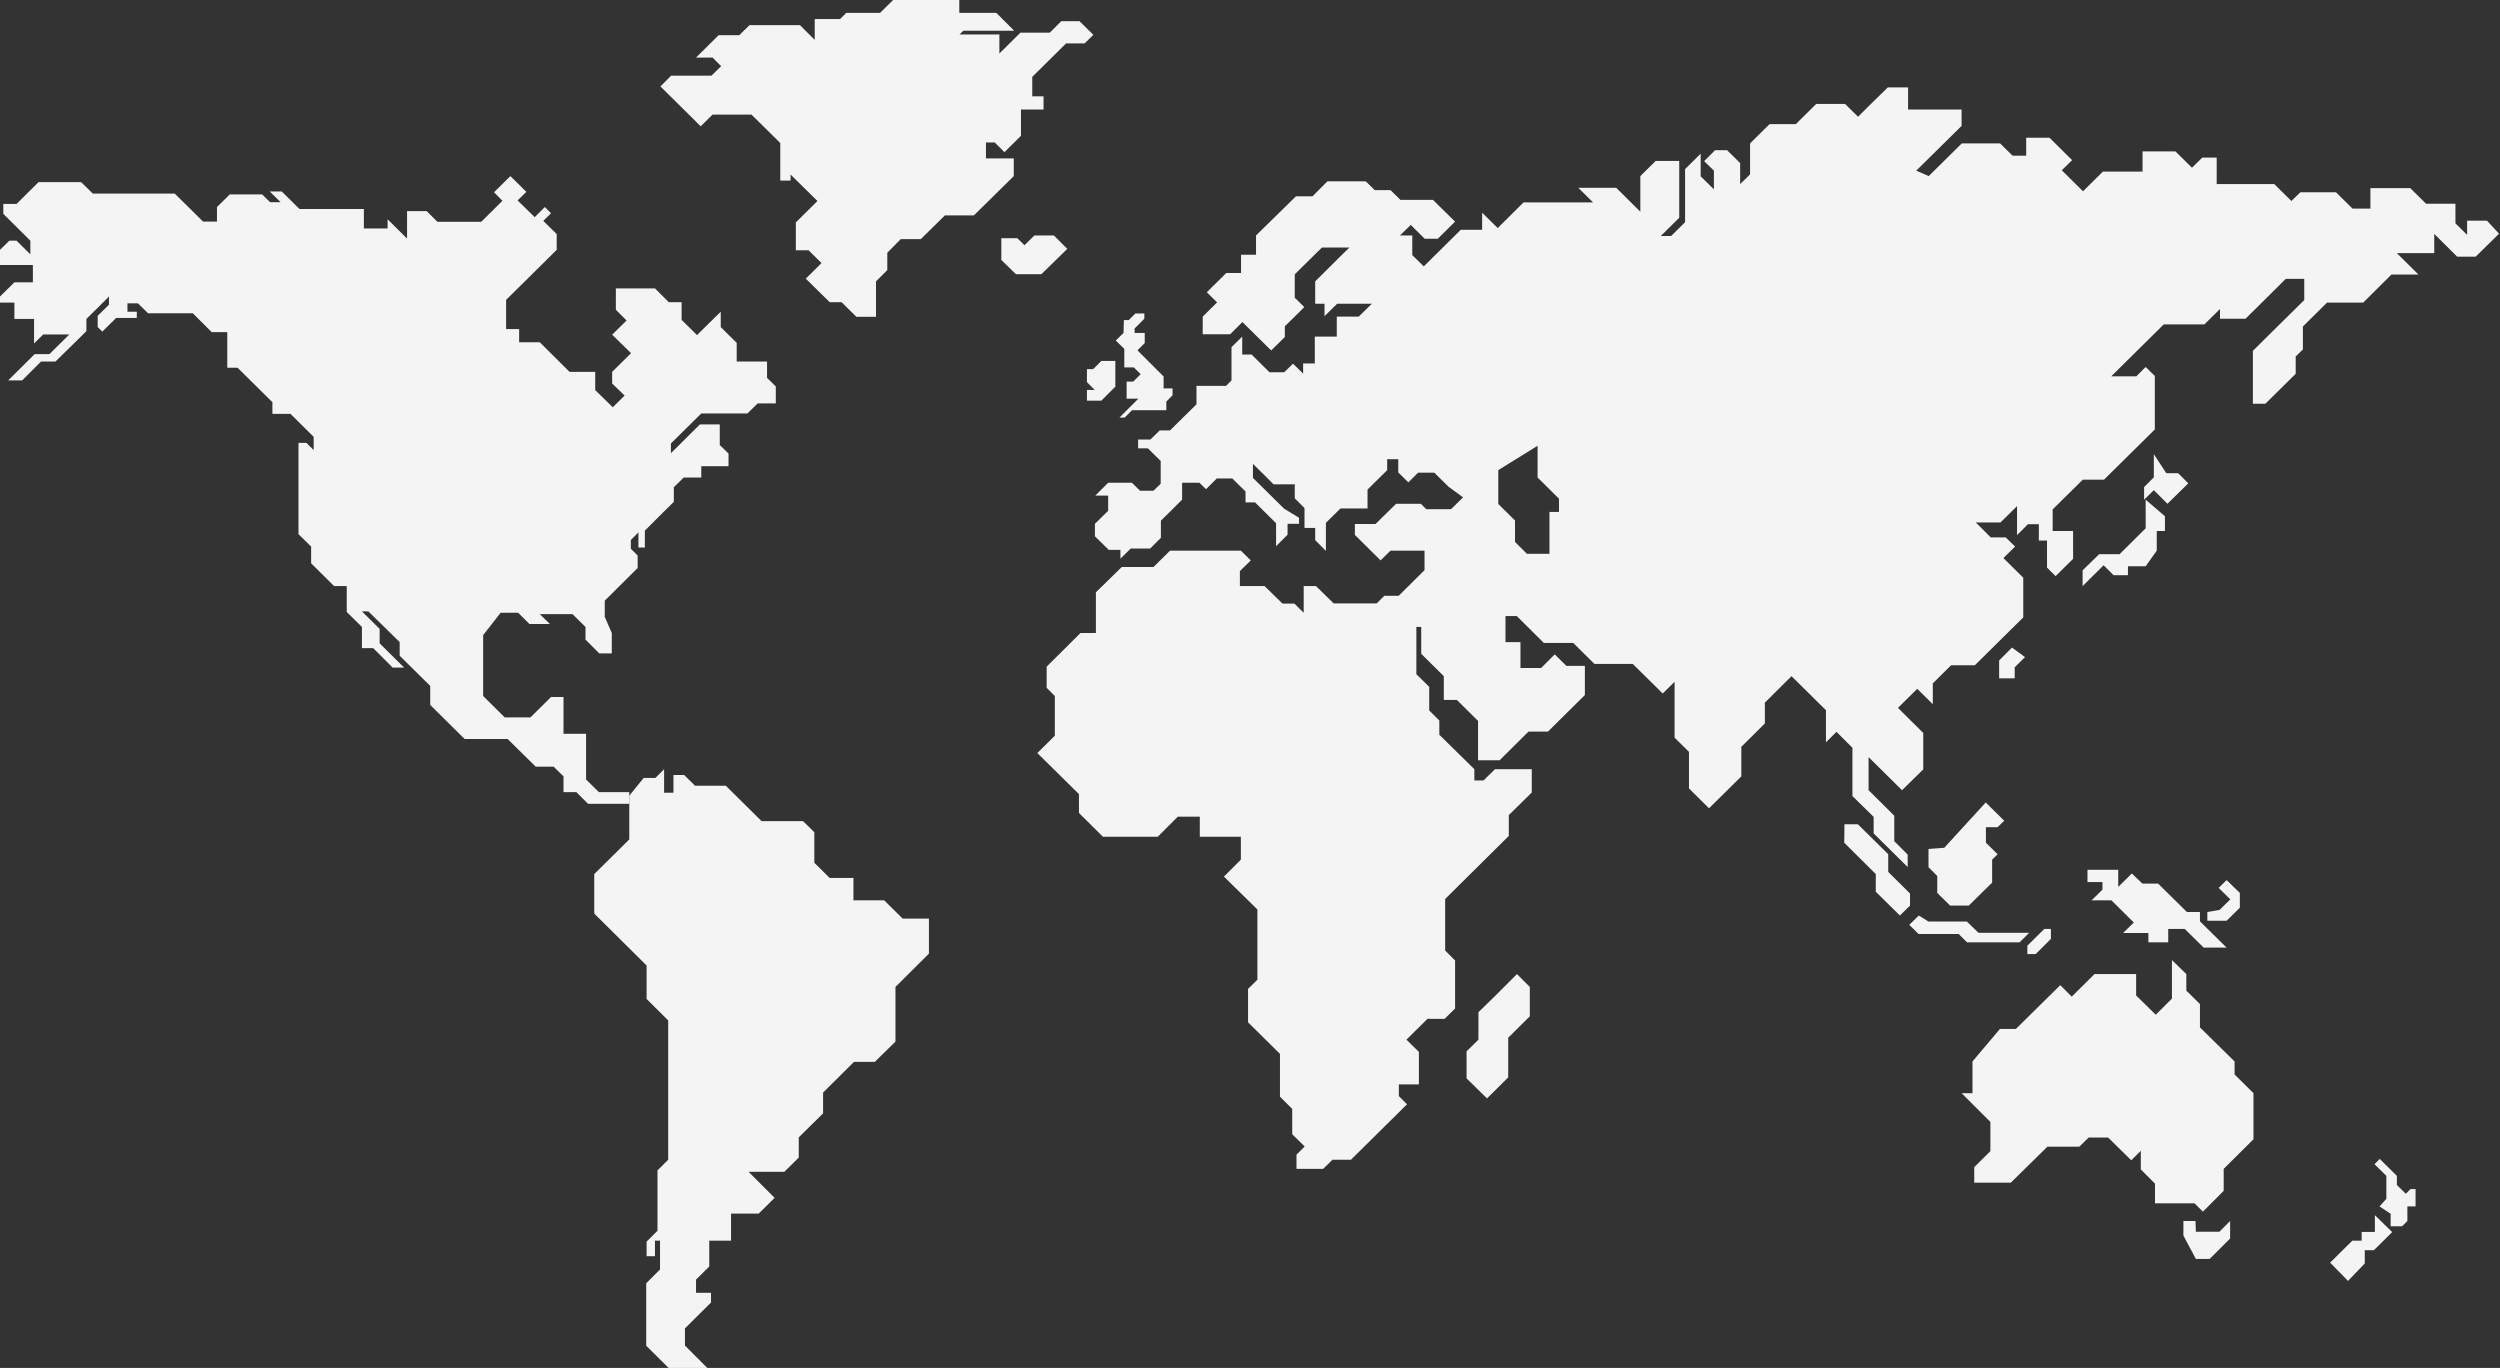<?xml version="1.0" encoding="utf-8"?>
<!-- Generator: Adobe Illustrator 17.1.0, SVG Export Plug-In . SVG Version: 6.00 Build 0)  -->
<!DOCTYPE svg PUBLIC "-//W3C//DTD SVG 1.1//EN" "http://www.w3.org/Graphics/SVG/1.1/DTD/svg11.dtd">
<svg version="1.1" id="Layer_2" xmlns="http://www.w3.org/2000/svg" xmlns:xlink="http://www.w3.org/1999/xlink" x="0px" y="0px"
	 viewBox="0 0 1284.8 703" enable-background="new 0 0 1284.8 703" xml:space="preserve">
<rect x="0" y="0" width="1284.8" height="703" fill="#333333" stroke="none"/>
<polygon fill="#F4F4F4" points="727.9,322.2 727.9,346.5 734.5,353 734.5,365.1 739.7,370.3 739.7,377.6 757.7,395.3 757.7,401.1 
	762.4,401.1 768.3,395.3 787.2,395.3 787.2,407.3 775.4,418.9 775.4,429.6 742.7,462 742.7,488.5 747.8,493.6 747.8,518.3 
	742.4,523.6 733.6,523.6 722.8,534.3 729.2,540.6 729.2,557.3 718.9,557.3 718.9,563.3 723.1,567.5 694.3,596 684.8,596 680,600.7 
	666.3,600.7 666.3,593.4 670.5,589.2 664.1,582.9 664.1,569.9 657.8,563.6 657.8,541.6 641.4,525.4 641.4,508.2 646.2,503.5 
	646.2,480 646.2,467.4 629,450.5 637.7,441.8 637.7,430 616.6,430 616.6,419.7 605.3,419.7 595,430 566.8,430 554.5,417.8 
	554.5,408.1 533.1,387 542.1,378.1 542.1,357.7 537.9,353.5 537.9,342.6 555.3,325.3 563.2,325.3 563.2,313.3 563.2,304.4 
	576.5,291.4 592.8,291.4 601.3,283 637.7,283 642.8,288 637.2,293.5 637.2,301.2 649.9,301.2 659.1,310.2 665.2,310.2 670,314.9 
	670,301.2 676.3,301.2 685.4,310.1 701.2,310.1 707.5,310.1 711.4,306.2 719.5,306.2 "/>
<polygon fill="#F4F4F4" points="947.9,423.6 954.8,423.6 970.4,439 970.4,448.1 981.6,459.2 981.6,465.4 976.4,470.5 964,458.3 
	964,449.2 947.8,433.1 "/>
<polygon fill="#F4F4F4" points="991.1,436.3 991.1,445.7 995.6,450.2 995.6,458.9 1002.2,465.4 1011.8,465.4 1023.8,453.6 
	1023.8,441.8 1026.6,439 1020.6,433.1 1020.6,425.1 1026.6,425.1 1030,421.8 1020.5,412.4 999.2,435.7 "/>
<polygon fill="#F4F4F4" points="986.1,470.5 981.2,475.3 986,480 1006.6,480 1010.9,484.3 1022.4,484.3 1037.9,484.3 1042.8,479.4 
	1016.8,479.4 1010.8,473.6 991.1,473.6 "/>
<polygon fill="#F4F4F4" points="1072.8,447 1072.8,453.3 1080.5,453.3 1080.5,457.2 1074.9,462.7 1085.1,462.7 1096.6,474.1 
	1091.1,479.5 1104.1,479.5 1104.1,484.3 1114.3,484.3 1114.3,477.4 1122.8,477.4 1132.5,487 1144.3,487 1130.6,473.5 1130.6,468.7 
	1123.9,468.7 1109.1,454.1 1101,454.1 1095.6,448.9 1088.6,455.8 1088.6,447 "/>
<polygon fill="#F4F4F4" points="566,185.5 561.8,189.7 558.6,189.7 558.6,196.4 562.6,200.4 558.6,200.4 558.6,205.9 566,205.9 
	573.2,198.7 573.2,185.5 "/>
<polygon fill="#F4F4F4" points="577.4,171.1 573.4,175 577.8,179.3 577.8,188.8 582.7,188.8 586.2,192.3 582.4,196.1 579,196.1 
	579,204.9 585,204.9 575.3,214.6 578,214.6 581.8,210.8 586.2,210.8 599.4,210.8 599.4,206.4 602.6,203.1 602.6,199.6 598,199.6 
	598,193.5 586,181.5 584.6,180 588.3,176.3 588.3,171.1 583.1,171.1 583.1,168.8 588.1,163.8 588.1,161.1 583.5,161.1 580.1,164.5 
	577.6,164.5 "/>
<polygon fill="#F4F4F4" points="323.4,408.9 323.4,431.4 305.4,449.2 305.4,469.5 332.3,496.2 332.3,513.4 343.4,524.4 343.4,574 
	343.4,596 337.9,601.5 337.9,632.5 332.3,638.1 332.3,645.6 336.6,645.6 336.6,637.6 339.2,637.6 339.2,652.4 332.1,659.5 
	332.1,691.6 343.6,703 363.5,703 352,691.5 352,682.7 365.4,669.4 365.4,664.4 357.7,664.4 357.7,657.6 364.5,650.9 364.5,637.6 
	375.7,637.6 375.7,623.7 389.9,623.7 398.1,615.6 384.7,602.2 403.1,602.2 410.5,594.9 410.5,584.5 423,572.2 423,561.5 
	438.9,545.7 449.6,545.7 460.2,535.3 460.2,507.2 477.4,490.1 477.4,472.1 463.9,472.1 454.4,462.7 438.6,462.7 438.6,451.2 
	426.4,451.2 418.5,443.4 418.5,427.7 412.7,422 391.4,422 383.3,414 373,403.8 357.2,403.8 351.6,398.3 346.1,398.3 346.1,407.4 
	341.3,407.4 341.3,395.3 336.8,399.8 330.8,399.8 "/>
<polygon fill="#F4F4F4" points="248.3,326.4 248.3,357.7 259.4,368.7 272.6,368.7 283.2,358.2 289.6,358.2 289.6,377.1 301.2,377.1 
	301.2,400.6 307.8,407.1 323.4,407.1 323.4,413.1 309.1,413.1 302.2,413.1 296.2,407.1 289.6,407.1 289.6,399 284.5,394 275.3,394 
	260.9,379.8 238.8,379.8 221.1,362.3 221.1,352.5 205.4,337 205.4,330 189.3,314.2 186,314.2 195.1,323.2 195.1,330.6 197.9,333.4 
	207.7,343.1 201.8,343.1 191.8,333.1 186,333.1 186,322.2 178.2,314.5 178.2,301.2 171.7,301.2 159.9,289.5 159.9,280.9 
	153.4,274.5 153.4,248.3 153.4,227.6 157.5,227.6 161.2,231.3 161.2,224.5 149.3,212.7 140,212.7 140,206.7 122.1,189 116.8,189 
	116.8,170.7 108.8,170.7 99.1,161 76.1,161 70.9,155.9 65.5,155.9 65.5,160.2 70.3,160.2 70.3,163.4 59.7,163.4 52.6,170.4 
	50.2,168.1 50.2,162.3 56,156.6 56,152.4 51,157.4 44.4,163.9 44.4,170.2 28.5,185.8 21.1,185.8 11.4,195.5 4.2,195.5 17.8,182 
	25.4,182 35.6,171.9 22.2,171.9 17.5,176.5 17.5,163.9 7.4,163.9 7.4,155.5 0,155.5 0,152.4 7.4,145.1 16.9,145.1 16.9,136.2 
	0,136.2 0,128.4 4.8,123.7 8.5,123.7 15.6,130.7 15.6,123.7 1.7,109.9 1.7,104.8 8.5,104.8 19.8,93.6 41.7,93.6 47.7,99.5 
	89.8,99.5 104.4,113.9 111.5,113.9 111.5,106.4 118.1,99.9 134.7,99.9 138.8,103.9 144.2,103.9 138.6,98.4 144.8,98.4 153.9,107.4 
	167,107.4 187,107.4 187,117.4 199.2,117.4 199.2,112.7 209.2,122.6 209.2,108.5 219.3,108.5 224.8,114 247.3,114 258.2,103.2 
	253.9,98.8 262.3,90.5 270.5,98.6 266,103 274.8,111.6 280,106.4 283.2,109.6 279.2,113.5 286.1,120.3 286.1,128.4 267.5,146.8 
	260.1,154.1 260.1,169.1 266.8,169.1 266.8,175.9 277.4,175.9 292.7,191.1 305.9,191.1 305.9,200.5 314.9,209.3 321,203.3 
	314.6,197.1 314.6,191.1 324.3,181.5 314.6,172 322,164.7 316.5,159.2 316.5,148.2 336.6,148.2 343.7,155.3 350.3,155.3 
	350.3,164.4 358.2,172.2 370.4,160.2 370.4,168.1 378.6,176.2 378.6,185.8 383.1,185.8 394.2,185.8 394.2,194.2 398.7,198.6 
	398.7,207.3 389.4,207.3 384.1,212.5 360.4,212.5 344.8,227.9 344.8,232.9 359.7,218.1 369.9,218.1 369.9,228.7 374.4,233.1 
	374.4,239.6 360.4,239.6 360.4,245.4 351.4,245.4 346.3,250.4 346.3,257.9 340.1,264 334.6,269.5 331.4,272.7 331.4,281.4 
	328.1,281.4 328.1,273.6 324.2,277.5 324.2,282 327.7,285.5 327.7,291.9 310.8,308.7 310.8,317 314.4,325.3 314.4,335.8 308,335.8 
	300.9,328.7 300.9,322.2 294.2,315.6 277.4,315.6 282.6,320.7 272.1,320.7 266.3,314.9 257.3,314.9 "/>
<polygon fill="#F4F4F4" points="456,129.9 456,138.8 450.2,144.6 450.2,162.8 440.1,162.8 432.5,155.3 426.4,155.3 414.1,143.2 
	422.2,135.2 415.5,128.6 409,128.6 409,114.3 420.1,103.3 406.3,89.7 406.3,92.8 401,92.8 401,73.5 386.2,58.9 366.2,58.9 
	360.1,64.9 339.4,44.4 344.9,38.9 365.6,38.9 370.6,34 366.2,29.6 357.7,29.6 369.3,18.1 379.9,18.1 385.2,12.9 411.1,12.9 
	418.7,20.5 418.7,9.8 431.7,9.8 434.9,6.6 452.3,6.6 459,0 473.4,0 493,0 493,6.6 512,6.6 521.2,15.8 495.1,15.8 493.1,17.7 
	513.6,17.7 513.6,27.5 524.4,16.8 539.5,16.8 545.4,10.9 554.8,10.9 561.9,17.9 557.4,22.3 547.9,22.3 530.5,39.5 530.5,49.5 
	536.3,49.5 536.3,56.3 524.7,56.3 524.7,69.8 516.2,78.2 511.2,73.2 506.7,73.2 506.7,81.4 521,81.4 521,90.5 500.5,110.7 
	485.6,110.7 473.2,122.9 462.9,122.9 "/>
<polygon fill="#F4F4F4" points="514.6,126.3 514.6,133.6 522.1,140.9 535.2,140.9 548.5,127.9 541.6,121 531.6,121 526.5,126 
	522.8,122.4 514.6,122.4 "/>
<polygon fill="#F4F4F4" points="759.8,520.2 759.8,534.3 753.7,540.3 753.7,554.2 764.2,564.5 775.1,553.7 775.1,533.3 786.2,522.3 
	786.2,507.2 779.6,500.6 768.9,511.3 "/>
<path fill="#F4F4F4" d="M1278.1,113.4h-10.2v7.3l-6-5.9v-10.1h-15.1l-8.1-8h-9.2h-11.3v10.5h-9.2l-8.5-8.4h-18.3l-4.6,4.5l-8.8-8.7
	h-29.6V81h-7.4l-5.3,5.2l-8.5-8.4h-16.9v10.4h-20.4l-10.2,10.1l-10.9-10.8l5.3-5.2l-11.6-11.5h-12V80h-7l-6.4-6.3h-19.7l-17,16.8
	l-6.4-2.8l23.3-23v-8.4h-27.5V44.9h-10.4l-10.4,10.2l-4.9,4.9l-6.7-6.6h-14.8l-10.5,10.4h-13.5l-10,9.9v15.9l-5.1,5V83.8l-6.7-6.6
	h-6.2l-5.6,5.6l5,4.9v9.6l-6.8-6.7V79l-8,7.9v16v11.3l-7.2,7.1h-5.3l9.5-9.4v-7.7V82.7h-12.1l-7.9,7.8v18.3l-12.4-12.3h-19.5
	l7.6,7.5h-22.5H783l-13.3,13.2l-8-7.9v8.8h-11l-10.5,10.4l-8.5,8.4l-5.9-5.8V121h-6.3l5.5-5.4l7.2,7.1h6.7l8.9-8.8l-11.4-11.2h-16.7
	l-5.1-5h-8.1l-4.6-4.5h-19.7l-7.7,7.7h-8.5L645.5,121v9.9h-7.7v9.4h-7.6l-10,9.9l5.3,5.2l-7.4,7.3v9.1h14.1l6.3-6.3l8.8,8.7l6,5.9
	l7-6.9v-5.5l6.4-6.3l3.6-3.6l-4.9-4.8v-12l10.7-10.6l3.3-3.2h14.1l-4,3.9l-13.6,13.5v11.5h4.8v6.4l6.5-6.4h7H705l-6.7,6.6h-11.3
	v10.3h-11.3v13.8h-6v5.2l-5.2-5.1l-4.5,4.4h-7.6l-9.2-9.1h-4.8v-9.2l-5.5,5.4v17.1l-2.8,2.8h-15.2v9.5l-4.5,4.4l-9.1,9H596l-4.8,4.7
	h-6.3v4.5h5l6.6,6.5v11.7l-3.7,3.6h-6.9l-4.2-4.1h-12.2l-6.6,6.6h6.6v7.8l-6.8,6.7v6.4l7.1,7h6v4.5l5.3-5.2h10l5.5-5.5v-8.8
	l10.9-10.8v-8.7h8.9l3.4,3.3l5.5-5.5h8l6.8,6.7v5.6h4.9l10.8,10.7v11.8l5.9-5.9v-5.6h5.9v-3.1l-7.7-4.7l-16-15.8v-7.2l5.5,5.4
	l5.1,5.1h10.9v7.2l5,5v10.2h5.5v6.3l5.5,5.5v-14.4l7.5-7.4h13.9v-9.7l10.1-10V236h5.7v6.8l5.2,5.1l5-5h8.3l7.4,7.3l7.4,5.4l-6.2,6.1
	h-12.7l-2.8-2.8h-12.7l-10.6,10.4h-10.6v5.6l13.2,13.1l5.1-5h17.5v10l-13.3,13.2l8.4,16h3.2V336l11.6,11.5v12.2h6.7l10.9,10.8v20.2
	h11.1l14.8-14.7h10l19-18.8v-15h-9.5l-6-5.9l-7,7h-10.6V330h-7.7v-13.4h5.8l13.9,13.8h15.1l10.9,10.8h19.7l15.4,15.2l6.1-6v28.7
	l7.4,7.3v18.8l10.3,10.2l16.6-16.4v-15.2l12.1-12v-10.7l13.7-13.6l17.7,17.5v16.5l5.4-5.4l8.2,8.2v24.8l10.9,10.7v8.5l17.5,17.3
	v-6.4l-6.9-6.9v-13.1l-13.2-13.1v-17l17.2,17l10.9-10.7v-18.7l-13-12.9l9.9-9.8l8,7.9v-10.7l9.4-9.3h12.2l24.9-24.6v-20.4
	l-10.2-10.1l6-5.9l-4.8-4.7h-7.7l-7.7-7.7h12.7l8.5-8.4V275l5.6-5.6h5.6v8.4h4.2v13.9l4.4,4.4l9-8.9v-14.3h-10.5v-11.1l15.5-15.3
	h10.9l26.1-25.8v-27.5l-4.7-4.6l-4.8,4.8h-12.9l27-26.7h20.9l8-7.9v5h13.1l6.2-6.1l14.5-14.4h9.5v10.9l-15,14.8l-11.4,11.3v14.6
	v12.6h6.4l15.6-15.4v-8.9l3.7-3.6v-11.8l12.4-12.3h18.6l14.5-14.4h13.9l-11.1-11h19.2v-9.9l11.8,11.7h9.5l12-11.8L1278.1,113.4z
	 M801.2,263.1h-4.9v21.5h-11.6l-6.1-6.1v-11L770,259v-17.4l20.2-12.5v7.7v8.6l11,10.9V263.1z"/>
<polygon fill="#F4F4F4" points="1102.7,256.8 1102.7,271.5 1089.3,284.8 1078.8,284.8 1070.3,293.1 1070.3,301.2 1081.1,290.5 
	1086.2,295.6 1093.6,295.6 1093.6,291 1102.7,291 1108.4,283 1108.4,272.9 1112.6,272.9 1112.6,265.3 "/>
<polygon fill="#F4F4F4" points="1106.9,233.4 1106.9,245.3 1101.9,250.3 1101.9,256.8 1106.9,251.9 1113.9,258.9 1124.6,248.4 
	1119.4,243.2 1113.3,243.2 "/>
<polygon fill="#F4F4F4" points="1013.7,545.5 1013.7,561.8 1008.1,561.8 1022.9,576.6 1022.9,591.6 1014.6,599.8 1014.6,607.8 
	1033.4,607.8 1052.2,589.3 1068.6,589.3 1073.4,584.6 1083.4,584.6 1095.3,596.3 1100.2,591.4 1100.2,601 1107.5,608.3 
	1107.5,618.4 1127.8,618.4 1132.1,622.7 1142.8,612 1142.8,600.7 1158.1,585.5 1158.1,561.8 1148.4,552.2 1148.4,545.5 1130.6,528 
	1130.6,516 1123.6,509.1 1123.6,500.6 1116.2,493.4 1116.2,513.2 1107.9,521.5 1097.8,511.6 1097.8,500.6 1076.4,500.6 
	1064.7,512.2 1058.8,506.3 1036,528.8 1027.8,528.8 "/>
<polygon fill="#F4F4F4" points="1122.1,635 1128.5,647 1135.6,647 1146.1,636.5 1146.1,627.5 1140.6,633 1128.5,633 1128.3,627.5 
	1122.1,627.5 "/>
<polygon fill="#F4F4F4" points="1206.7,658.3 1215.3,649.3 1215.3,642.5 1220,642.5 1229.4,633.2 1220.5,624.5 1220.5,633.1 
	1213.7,633.1 1213.7,637.6 1208.9,637.6 1197.5,648.9 "/>
<polygon fill="#F4F4F4" points="1222.9,620 1228.6,623.8 1228.6,630.2 1234.5,630.2 1237.2,627.5 1237.2,620 1241.4,620 
	1241.4,611.1 1238.8,611.1 1236.4,613.5 1231.8,609 1231.8,604.3 1223,595.6 1220.3,598.3 1226.4,604.3 1226.4,616.1 "/>
<polygon fill="#F4F4F4" points="1034,332.8 1027.4,339.4 1027.4,348.6 1035.4,348.6 1035.4,342.9 1040.7,337.7 "/>
<polygon fill="#F4F4F4" points="1050.6,477.4 1041.9,486 1041.9,490.3 1046.2,490.3 1054,482.5 1054,477.4 "/>
<polygon fill="#F4F4F4" points="1134.4,468.7 1134.4,473.2 1144.3,473.2 1151.1,466.5 1151.1,458.9 1144.3,452.3 1140.2,456.3 
	1146.2,462.2 1140.7,467.6 "/>
</svg>

